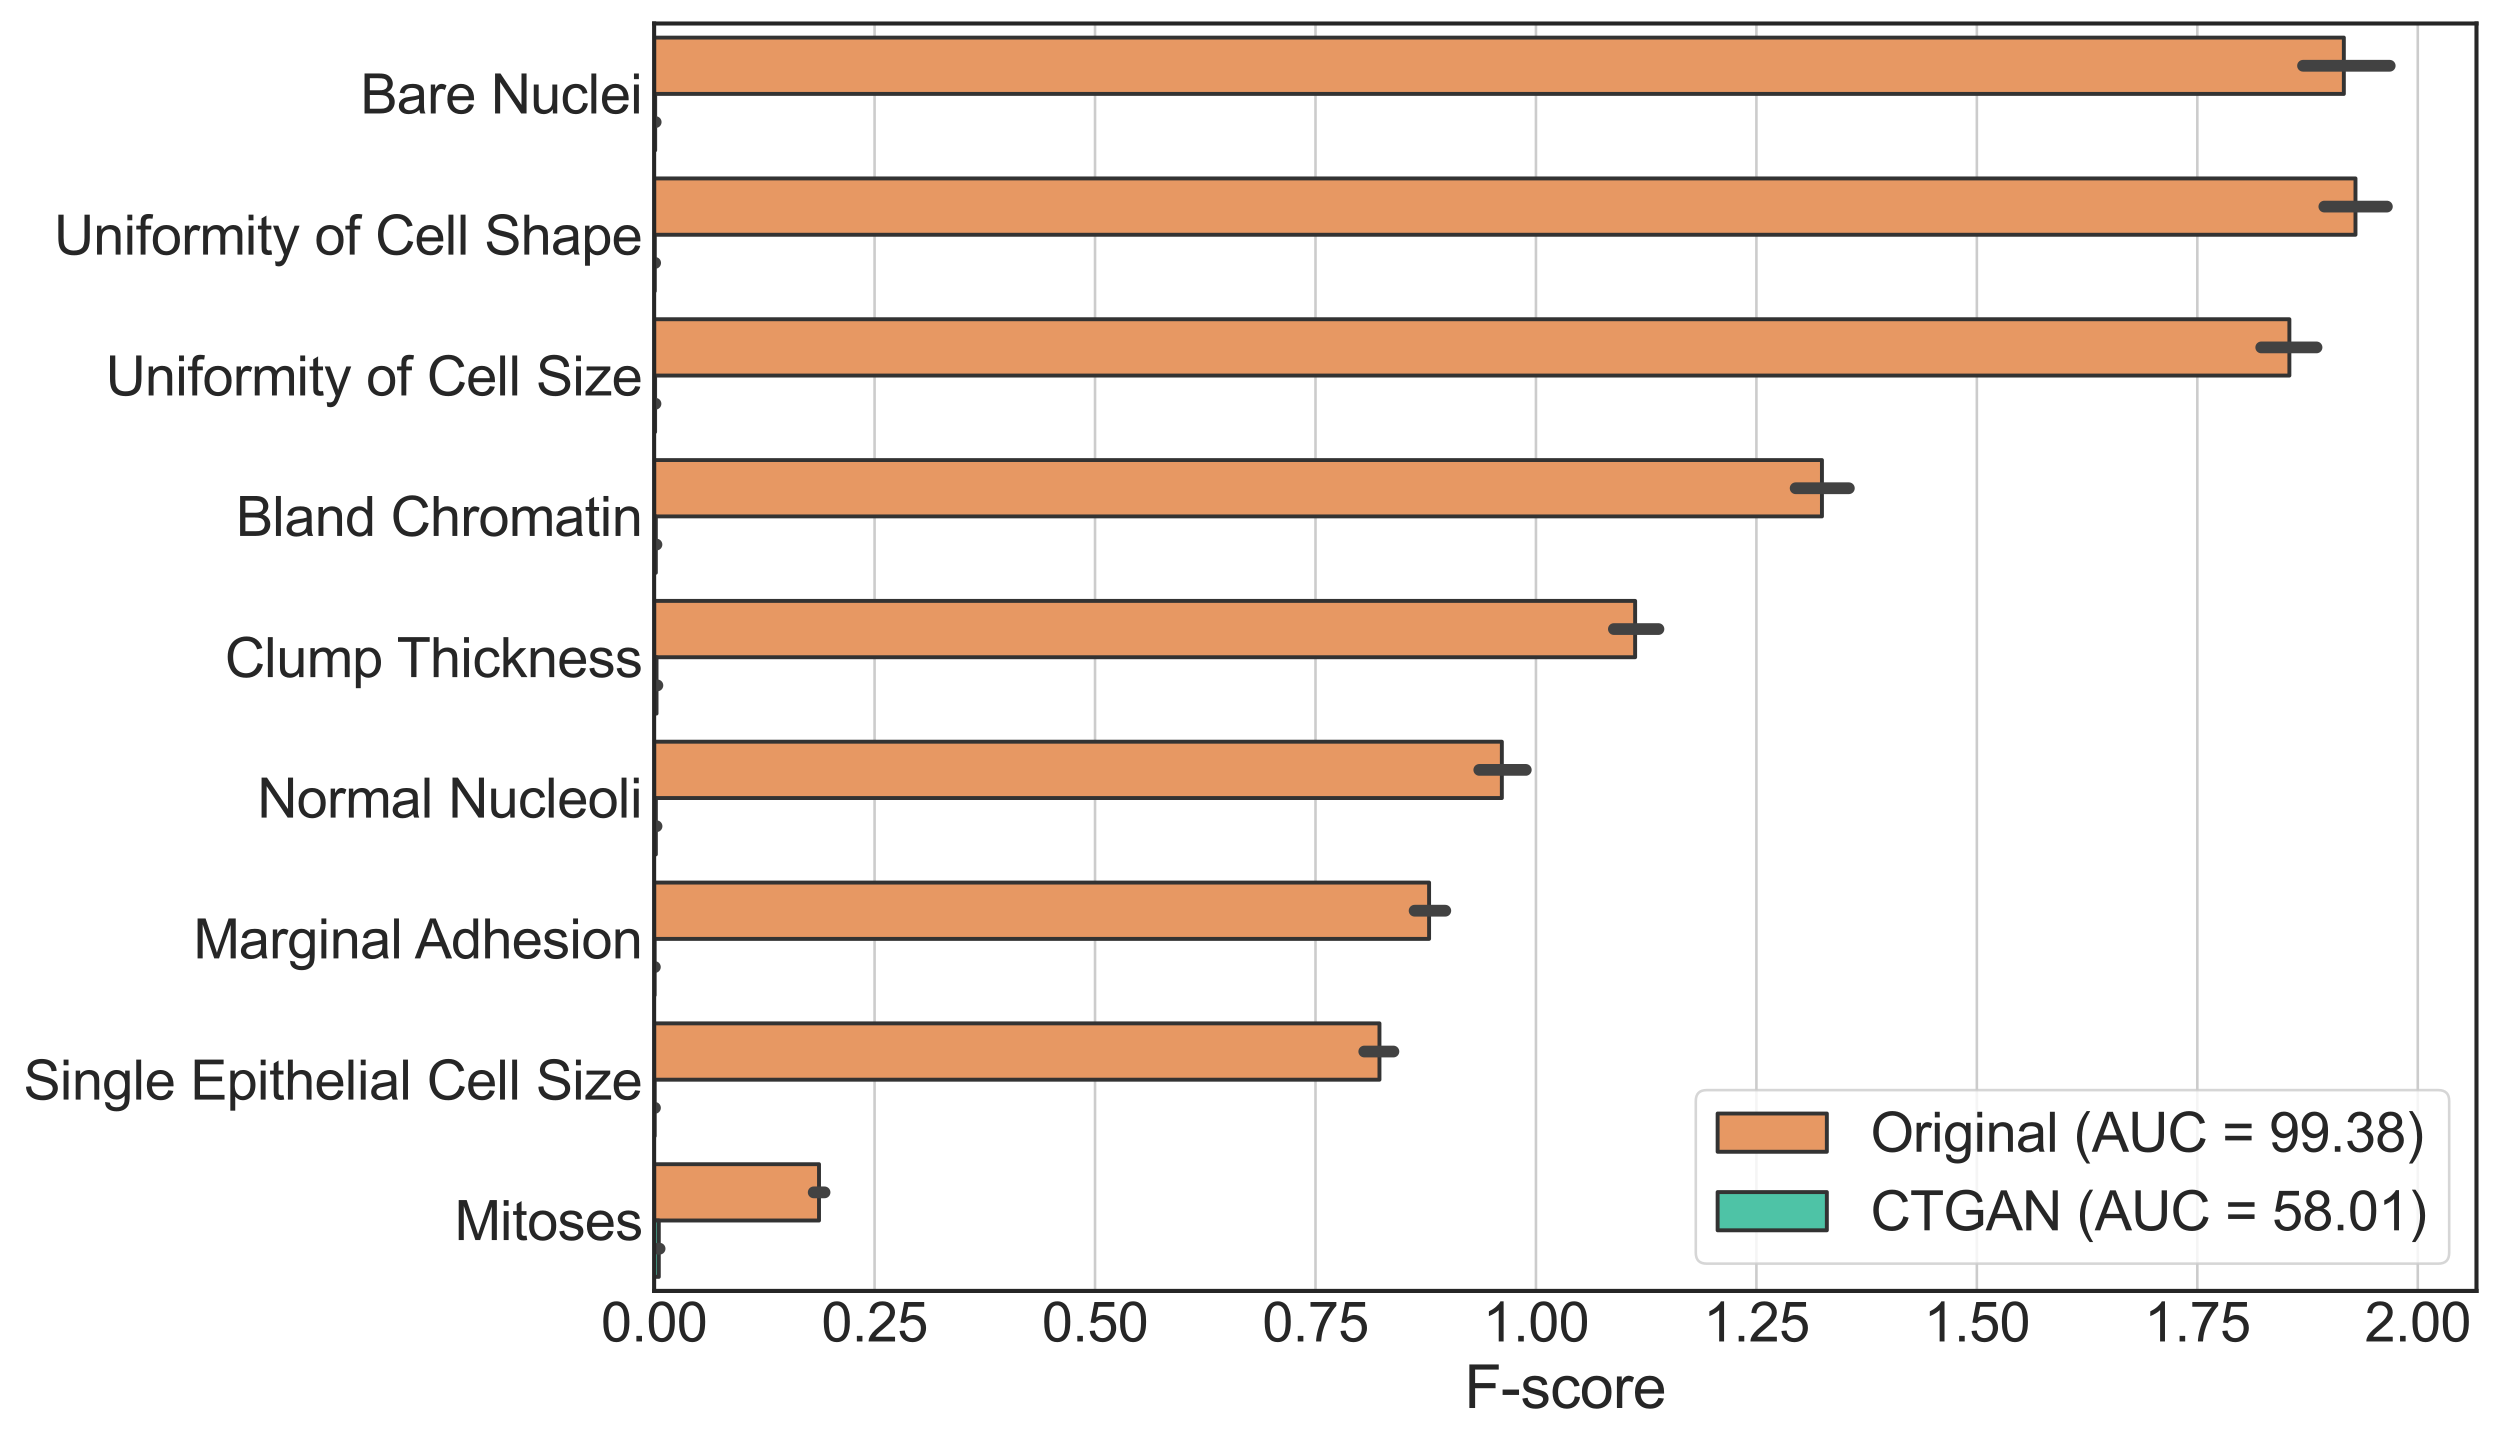 <?xml version="1.0" encoding="utf-8" standalone="no"?>
<!DOCTYPE svg PUBLIC "-//W3C//DTD SVG 1.1//EN"
  "http://www.w3.org/Graphics/SVG/1.1/DTD/svg11.dtd">
<svg xmlns:xlink="http://www.w3.org/1999/xlink" width="765.489pt" height="441.952pt" viewBox="0 0 765.489 441.952" xmlns="http://www.w3.org/2000/svg" version="1.1">
 <defs>
  <style type="text/css">*{stroke-linejoin: round; stroke-linecap: butt}</style>
 </defs>
 <g id="figure_1">
  <g id="patch_1">
   <path d="M 0 441.952 
L 765.489 441.952 
L 765.489 0 
L 0 0 
z
" style="fill: #ffffff"/>
  </g>
  <g id="axes_1">
   <g id="patch_2">
    <path d="M 200.289 395.28 
L 758.289 395.28 
L 758.289 7.2 
L 200.289 7.2 
z
" style="fill: #ffffff"/>
   </g>
   <g id="matplotlib.axis_1">
    <g id="xtick_1">
     <g id="line2d_1">
      <path d="M 200.289 395.28 
L 200.289 7.2 
" clip-path="url(#pd21559dad7)" style="fill: none; stroke: #cccccc; stroke-width: 0.8; stroke-linecap: round"/>
     </g>
     <g id="text_1">
      <!-- 0.00 -->
      <g style="fill: #262626" transform="translate(184.02 410.748)scale(0.167 -0.167)">
       <defs>
        <path id="ArialMT-30" d="M 266 2259 
Q 266 3072 433 3567 
Q 600 4063 929 4331 
Q 1259 4600 1759 4600 
Q 2128 4600 2406 4451 
Q 2684 4303 2865 4023 
Q 3047 3744 3150 3342 
Q 3253 2941 3253 2259 
Q 3253 1453 3087 958 
Q 2922 463 2592 192 
Q 2263 -78 1759 -78 
Q 1097 -78 719 397 
Q 266 969 266 2259 
z
M 844 2259 
Q 844 1131 1108 757 
Q 1372 384 1759 384 
Q 2147 384 2411 759 
Q 2675 1134 2675 2259 
Q 2675 3391 2411 3762 
Q 2147 4134 1753 4134 
Q 1366 4134 1134 3806 
Q 844 3388 844 2259 
z
" transform="scale(0.016)"/>
        <path id="ArialMT-2e" d="M 581 0 
L 581 641 
L 1222 641 
L 1222 0 
L 581 0 
z
" transform="scale(0.016)"/>
       </defs>
       <use xlink:href="#ArialMT-30"/>
       <use xlink:href="#ArialMT-2e" x="55.615"/>
       <use xlink:href="#ArialMT-30" x="83.398"/>
       <use xlink:href="#ArialMT-30" x="139.014"/>
      </g>
     </g>
    </g>
    <g id="xtick_2">
     <g id="line2d_2">
      <path d="M 267.792 395.28 
L 267.792 7.2 
" clip-path="url(#pd21559dad7)" style="fill: none; stroke: #cccccc; stroke-width: 0.8; stroke-linecap: round"/>
     </g>
     <g id="text_2">
      <!-- 0.25 -->
      <g style="fill: #262626" transform="translate(251.523 410.748)scale(0.167 -0.167)">
       <defs>
        <path id="ArialMT-32" d="M 3222 541 
L 3222 0 
L 194 0 
Q 188 203 259 391 
Q 375 700 629 1000 
Q 884 1300 1366 1694 
Q 2113 2306 2375 2664 
Q 2638 3022 2638 3341 
Q 2638 3675 2398 3904 
Q 2159 4134 1775 4134 
Q 1369 4134 1125 3890 
Q 881 3647 878 3216 
L 300 3275 
Q 359 3922 746 4261 
Q 1134 4600 1788 4600 
Q 2447 4600 2831 4234 
Q 3216 3869 3216 3328 
Q 3216 3053 3103 2787 
Q 2991 2522 2730 2228 
Q 2469 1934 1863 1422 
Q 1356 997 1212 845 
Q 1069 694 975 541 
L 3222 541 
z
" transform="scale(0.016)"/>
        <path id="ArialMT-35" d="M 266 1200 
L 856 1250 
Q 922 819 1161 601 
Q 1400 384 1738 384 
Q 2144 384 2425 690 
Q 2706 997 2706 1503 
Q 2706 1984 2436 2262 
Q 2166 2541 1728 2541 
Q 1456 2541 1237 2417 
Q 1019 2294 894 2097 
L 366 2166 
L 809 4519 
L 3088 4519 
L 3088 3981 
L 1259 3981 
L 1013 2750 
Q 1425 3038 1878 3038 
Q 2478 3038 2890 2622 
Q 3303 2206 3303 1553 
Q 3303 931 2941 478 
Q 2500 -78 1738 -78 
Q 1113 -78 717 272 
Q 322 622 266 1200 
z
" transform="scale(0.016)"/>
       </defs>
       <use xlink:href="#ArialMT-30"/>
       <use xlink:href="#ArialMT-2e" x="55.615"/>
       <use xlink:href="#ArialMT-32" x="83.398"/>
       <use xlink:href="#ArialMT-35" x="139.014"/>
      </g>
     </g>
    </g>
    <g id="xtick_3">
     <g id="line2d_3">
      <path d="M 335.295 395.28 
L 335.295 7.2 
" clip-path="url(#pd21559dad7)" style="fill: none; stroke: #cccccc; stroke-width: 0.8; stroke-linecap: round"/>
     </g>
     <g id="text_3">
      <!-- 0.50 -->
      <g style="fill: #262626" transform="translate(319.025 410.748)scale(0.167 -0.167)">
       <use xlink:href="#ArialMT-30"/>
       <use xlink:href="#ArialMT-2e" x="55.615"/>
       <use xlink:href="#ArialMT-35" x="83.398"/>
       <use xlink:href="#ArialMT-30" x="139.014"/>
      </g>
     </g>
    </g>
    <g id="xtick_4">
     <g id="line2d_4">
      <path d="M 402.798 395.28 
L 402.798 7.2 
" clip-path="url(#pd21559dad7)" style="fill: none; stroke: #cccccc; stroke-width: 0.8; stroke-linecap: round"/>
     </g>
     <g id="text_4">
      <!-- 0.75 -->
      <g style="fill: #262626" transform="translate(386.528 410.748)scale(0.167 -0.167)">
       <defs>
        <path id="ArialMT-37" d="M 303 3981 
L 303 4522 
L 3269 4522 
L 3269 4084 
Q 2831 3619 2401 2847 
Q 1972 2075 1738 1259 
Q 1569 684 1522 0 
L 944 0 
Q 953 541 1156 1306 
Q 1359 2072 1739 2783 
Q 2119 3494 2547 3981 
L 303 3981 
z
" transform="scale(0.016)"/>
       </defs>
       <use xlink:href="#ArialMT-30"/>
       <use xlink:href="#ArialMT-2e" x="55.615"/>
       <use xlink:href="#ArialMT-37" x="83.398"/>
       <use xlink:href="#ArialMT-35" x="139.014"/>
      </g>
     </g>
    </g>
    <g id="xtick_5">
     <g id="line2d_5">
      <path d="M 470.301 395.28 
L 470.301 7.2 
" clip-path="url(#pd21559dad7)" style="fill: none; stroke: #cccccc; stroke-width: 0.8; stroke-linecap: round"/>
     </g>
     <g id="text_5">
      <!-- 1.00 -->
      <g style="fill: #262626" transform="translate(454.031 410.748)scale(0.167 -0.167)">
       <defs>
        <path id="ArialMT-31" d="M 2384 0 
L 1822 0 
L 1822 3584 
Q 1619 3391 1289 3197 
Q 959 3003 697 2906 
L 697 3450 
Q 1169 3672 1522 3987 
Q 1875 4303 2022 4600 
L 2384 4600 
L 2384 0 
z
" transform="scale(0.016)"/>
       </defs>
       <use xlink:href="#ArialMT-31"/>
       <use xlink:href="#ArialMT-2e" x="55.615"/>
       <use xlink:href="#ArialMT-30" x="83.398"/>
       <use xlink:href="#ArialMT-30" x="139.014"/>
      </g>
     </g>
    </g>
    <g id="xtick_6">
     <g id="line2d_6">
      <path d="M 537.803 395.28 
L 537.803 7.2 
" clip-path="url(#pd21559dad7)" style="fill: none; stroke: #cccccc; stroke-width: 0.8; stroke-linecap: round"/>
     </g>
     <g id="text_6">
      <!-- 1.25 -->
      <g style="fill: #262626" transform="translate(521.534 410.748)scale(0.167 -0.167)">
       <use xlink:href="#ArialMT-31"/>
       <use xlink:href="#ArialMT-2e" x="55.615"/>
       <use xlink:href="#ArialMT-32" x="83.398"/>
       <use xlink:href="#ArialMT-35" x="139.014"/>
      </g>
     </g>
    </g>
    <g id="xtick_7">
     <g id="line2d_7">
      <path d="M 605.306 395.28 
L 605.306 7.2 
" clip-path="url(#pd21559dad7)" style="fill: none; stroke: #cccccc; stroke-width: 0.8; stroke-linecap: round"/>
     </g>
     <g id="text_7">
      <!-- 1.50 -->
      <g style="fill: #262626" transform="translate(589.037 410.748)scale(0.167 -0.167)">
       <use xlink:href="#ArialMT-31"/>
       <use xlink:href="#ArialMT-2e" x="55.615"/>
       <use xlink:href="#ArialMT-35" x="83.398"/>
       <use xlink:href="#ArialMT-30" x="139.014"/>
      </g>
     </g>
    </g>
    <g id="xtick_8">
     <g id="line2d_8">
      <path d="M 672.809 395.28 
L 672.809 7.2 
" clip-path="url(#pd21559dad7)" style="fill: none; stroke: #cccccc; stroke-width: 0.8; stroke-linecap: round"/>
     </g>
     <g id="text_8">
      <!-- 1.75 -->
      <g style="fill: #262626" transform="translate(656.54 410.748)scale(0.167 -0.167)">
       <use xlink:href="#ArialMT-31"/>
       <use xlink:href="#ArialMT-2e" x="55.615"/>
       <use xlink:href="#ArialMT-37" x="83.398"/>
       <use xlink:href="#ArialMT-35" x="139.014"/>
      </g>
     </g>
    </g>
    <g id="xtick_9">
     <g id="line2d_9">
      <path d="M 740.312 395.28 
L 740.312 7.2 
" clip-path="url(#pd21559dad7)" style="fill: none; stroke: #cccccc; stroke-width: 0.8; stroke-linecap: round"/>
     </g>
     <g id="text_9">
      <!-- 2.00 -->
      <g style="fill: #262626" transform="translate(724.043 410.748)scale(0.167 -0.167)">
       <use xlink:href="#ArialMT-32"/>
       <use xlink:href="#ArialMT-2e" x="55.615"/>
       <use xlink:href="#ArialMT-30" x="83.398"/>
       <use xlink:href="#ArialMT-30" x="139.014"/>
      </g>
     </g>
    </g>
    <g id="text_10">
     <!-- F-score -->
     <g style="fill: #262626" transform="translate(448.382 431.127)scale(0.182 -0.182)">
      <defs>
       <path id="ArialMT-46" d="M 525 0 
L 525 4581 
L 3616 4581 
L 3616 4041 
L 1131 4041 
L 1131 2622 
L 3281 2622 
L 3281 2081 
L 1131 2081 
L 1131 0 
L 525 0 
z
" transform="scale(0.016)"/>
       <path id="ArialMT-2d" d="M 203 1375 
L 203 1941 
L 1931 1941 
L 1931 1375 
L 203 1375 
z
" transform="scale(0.016)"/>
       <path id="ArialMT-73" d="M 197 991 
L 753 1078 
Q 800 744 1014 566 
Q 1228 388 1613 388 
Q 2000 388 2187 545 
Q 2375 703 2375 916 
Q 2375 1106 2209 1216 
Q 2094 1291 1634 1406 
Q 1016 1563 777 1677 
Q 538 1791 414 1992 
Q 291 2194 291 2438 
Q 291 2659 392 2848 
Q 494 3038 669 3163 
Q 800 3259 1026 3326 
Q 1253 3394 1513 3394 
Q 1903 3394 2198 3281 
Q 2494 3169 2634 2976 
Q 2775 2784 2828 2463 
L 2278 2388 
Q 2241 2644 2061 2787 
Q 1881 2931 1553 2931 
Q 1166 2931 1000 2803 
Q 834 2675 834 2503 
Q 834 2394 903 2306 
Q 972 2216 1119 2156 
Q 1203 2125 1616 2013 
Q 2213 1853 2448 1751 
Q 2684 1650 2818 1456 
Q 2953 1263 2953 975 
Q 2953 694 2789 445 
Q 2625 197 2315 61 
Q 2006 -75 1616 -75 
Q 969 -75 630 194 
Q 291 463 197 991 
z
" transform="scale(0.016)"/>
       <path id="ArialMT-63" d="M 2588 1216 
L 3141 1144 
Q 3050 572 2676 248 
Q 2303 -75 1759 -75 
Q 1078 -75 664 370 
Q 250 816 250 1647 
Q 250 2184 428 2587 
Q 606 2991 970 3192 
Q 1334 3394 1763 3394 
Q 2303 3394 2647 3120 
Q 2991 2847 3088 2344 
L 2541 2259 
Q 2463 2594 2264 2762 
Q 2066 2931 1784 2931 
Q 1359 2931 1093 2626 
Q 828 2322 828 1663 
Q 828 994 1084 691 
Q 1341 388 1753 388 
Q 2084 388 2306 591 
Q 2528 794 2588 1216 
z
" transform="scale(0.016)"/>
       <path id="ArialMT-6f" d="M 213 1659 
Q 213 2581 725 3025 
Q 1153 3394 1769 3394 
Q 2453 3394 2887 2945 
Q 3322 2497 3322 1706 
Q 3322 1066 3130 698 
Q 2938 331 2570 128 
Q 2203 -75 1769 -75 
Q 1072 -75 642 372 
Q 213 819 213 1659 
z
M 791 1659 
Q 791 1022 1069 705 
Q 1347 388 1769 388 
Q 2188 388 2466 706 
Q 2744 1025 2744 1678 
Q 2744 2294 2464 2611 
Q 2184 2928 1769 2928 
Q 1347 2928 1069 2612 
Q 791 2297 791 1659 
z
" transform="scale(0.016)"/>
       <path id="ArialMT-72" d="M 416 0 
L 416 3319 
L 922 3319 
L 922 2816 
Q 1116 3169 1280 3281 
Q 1444 3394 1641 3394 
Q 1925 3394 2219 3213 
L 2025 2691 
Q 1819 2813 1613 2813 
Q 1428 2813 1281 2702 
Q 1134 2591 1072 2394 
Q 978 2094 978 1738 
L 978 0 
L 416 0 
z
" transform="scale(0.016)"/>
       <path id="ArialMT-65" d="M 2694 1069 
L 3275 997 
Q 3138 488 2766 206 
Q 2394 -75 1816 -75 
Q 1088 -75 661 373 
Q 234 822 234 1631 
Q 234 2469 665 2931 
Q 1097 3394 1784 3394 
Q 2450 3394 2872 2941 
Q 3294 2488 3294 1666 
Q 3294 1616 3291 1516 
L 816 1516 
Q 847 969 1125 678 
Q 1403 388 1819 388 
Q 2128 388 2347 550 
Q 2566 713 2694 1069 
z
M 847 1978 
L 2700 1978 
Q 2663 2397 2488 2606 
Q 2219 2931 1791 2931 
Q 1403 2931 1139 2672 
Q 875 2413 847 1978 
z
" transform="scale(0.016)"/>
      </defs>
      <use xlink:href="#ArialMT-46"/>
      <use xlink:href="#ArialMT-2d" x="61.084"/>
      <use xlink:href="#ArialMT-73" x="94.385"/>
      <use xlink:href="#ArialMT-63" x="144.385"/>
      <use xlink:href="#ArialMT-6f" x="194.385"/>
      <use xlink:href="#ArialMT-72" x="250"/>
      <use xlink:href="#ArialMT-65" x="283.301"/>
     </g>
    </g>
   </g>
   <g id="matplotlib.axis_2">
    <g id="ytick_1">
     <g id="text_11">
      <!-- Bare Nuclei -->
      <g style="fill: #262626" transform="translate(110.368 34.744)scale(0.167 -0.167)">
       <defs>
        <path id="ArialMT-42" d="M 469 0 
L 469 4581 
L 2188 4581 
Q 2713 4581 3030 4442 
Q 3347 4303 3526 4014 
Q 3706 3725 3706 3409 
Q 3706 3116 3547 2856 
Q 3388 2597 3066 2438 
Q 3481 2316 3704 2022 
Q 3928 1728 3928 1328 
Q 3928 1006 3792 729 
Q 3656 453 3456 303 
Q 3256 153 2954 76 
Q 2653 0 2216 0 
L 469 0 
z
M 1075 2656 
L 2066 2656 
Q 2469 2656 2644 2709 
Q 2875 2778 2992 2937 
Q 3109 3097 3109 3338 
Q 3109 3566 3000 3739 
Q 2891 3913 2687 3977 
Q 2484 4041 1991 4041 
L 1075 4041 
L 1075 2656 
z
M 1075 541 
L 2216 541 
Q 2509 541 2628 563 
Q 2838 600 2978 687 
Q 3119 775 3209 942 
Q 3300 1109 3300 1328 
Q 3300 1584 3169 1773 
Q 3038 1963 2805 2039 
Q 2572 2116 2134 2116 
L 1075 2116 
L 1075 541 
z
" transform="scale(0.016)"/>
        <path id="ArialMT-61" d="M 2588 409 
Q 2275 144 1986 34 
Q 1697 -75 1366 -75 
Q 819 -75 525 192 
Q 231 459 231 875 
Q 231 1119 342 1320 
Q 453 1522 633 1644 
Q 813 1766 1038 1828 
Q 1203 1872 1538 1913 
Q 2219 1994 2541 2106 
Q 2544 2222 2544 2253 
Q 2544 2597 2384 2738 
Q 2169 2928 1744 2928 
Q 1347 2928 1158 2789 
Q 969 2650 878 2297 
L 328 2372 
Q 403 2725 575 2942 
Q 747 3159 1072 3276 
Q 1397 3394 1825 3394 
Q 2250 3394 2515 3294 
Q 2781 3194 2906 3042 
Q 3031 2891 3081 2659 
Q 3109 2516 3109 2141 
L 3109 1391 
Q 3109 606 3145 398 
Q 3181 191 3288 0 
L 2700 0 
Q 2613 175 2588 409 
z
M 2541 1666 
Q 2234 1541 1622 1453 
Q 1275 1403 1131 1340 
Q 988 1278 909 1158 
Q 831 1038 831 891 
Q 831 666 1001 516 
Q 1172 366 1500 366 
Q 1825 366 2078 508 
Q 2331 650 2450 897 
Q 2541 1088 2541 1459 
L 2541 1666 
z
" transform="scale(0.016)"/>
        <path id="ArialMT-20" transform="scale(0.016)"/>
        <path id="ArialMT-4e" d="M 488 0 
L 488 4581 
L 1109 4581 
L 3516 984 
L 3516 4581 
L 4097 4581 
L 4097 0 
L 3475 0 
L 1069 3600 
L 1069 0 
L 488 0 
z
" transform="scale(0.016)"/>
        <path id="ArialMT-75" d="M 2597 0 
L 2597 488 
Q 2209 -75 1544 -75 
Q 1250 -75 995 37 
Q 741 150 617 320 
Q 494 491 444 738 
Q 409 903 409 1263 
L 409 3319 
L 972 3319 
L 972 1478 
Q 972 1038 1006 884 
Q 1059 663 1231 536 
Q 1403 409 1656 409 
Q 1909 409 2131 539 
Q 2353 669 2445 892 
Q 2538 1116 2538 1541 
L 2538 3319 
L 3100 3319 
L 3100 0 
L 2597 0 
z
" transform="scale(0.016)"/>
        <path id="ArialMT-6c" d="M 409 0 
L 409 4581 
L 972 4581 
L 972 0 
L 409 0 
z
" transform="scale(0.016)"/>
        <path id="ArialMT-69" d="M 425 3934 
L 425 4581 
L 988 4581 
L 988 3934 
L 425 3934 
z
M 425 0 
L 425 3319 
L 988 3319 
L 988 0 
L 425 0 
z
" transform="scale(0.016)"/>
       </defs>
       <use xlink:href="#ArialMT-42"/>
       <use xlink:href="#ArialMT-61" x="66.699"/>
       <use xlink:href="#ArialMT-72" x="122.314"/>
       <use xlink:href="#ArialMT-65" x="155.615"/>
       <use xlink:href="#ArialMT-20" x="211.23"/>
       <use xlink:href="#ArialMT-4e" x="239.014"/>
       <use xlink:href="#ArialMT-75" x="311.23"/>
       <use xlink:href="#ArialMT-63" x="366.846"/>
       <use xlink:href="#ArialMT-6c" x="416.846"/>
       <use xlink:href="#ArialMT-65" x="439.062"/>
       <use xlink:href="#ArialMT-69" x="494.678"/>
      </g>
     </g>
    </g>
    <g id="ytick_2">
     <g id="text_12">
      <!-- Uniformity of Cell Shape -->
      <g style="fill: #262626" transform="translate(16.519 77.966)scale(0.167 -0.167)">
       <defs>
        <path id="ArialMT-55" d="M 3500 4581 
L 4106 4581 
L 4106 1934 
Q 4106 1244 3950 837 
Q 3794 431 3386 176 
Q 2978 -78 2316 -78 
Q 1672 -78 1262 144 
Q 853 366 678 786 
Q 503 1206 503 1934 
L 503 4581 
L 1109 4581 
L 1109 1938 
Q 1109 1341 1220 1058 
Q 1331 775 1601 622 
Q 1872 469 2263 469 
Q 2931 469 3215 772 
Q 3500 1075 3500 1938 
L 3500 4581 
z
" transform="scale(0.016)"/>
        <path id="ArialMT-6e" d="M 422 0 
L 422 3319 
L 928 3319 
L 928 2847 
Q 1294 3394 1984 3394 
Q 2284 3394 2536 3286 
Q 2788 3178 2913 3003 
Q 3038 2828 3088 2588 
Q 3119 2431 3119 2041 
L 3119 0 
L 2556 0 
L 2556 2019 
Q 2556 2363 2490 2533 
Q 2425 2703 2258 2804 
Q 2091 2906 1866 2906 
Q 1506 2906 1245 2678 
Q 984 2450 984 1813 
L 984 0 
L 422 0 
z
" transform="scale(0.016)"/>
        <path id="ArialMT-66" d="M 556 0 
L 556 2881 
L 59 2881 
L 59 3319 
L 556 3319 
L 556 3672 
Q 556 4006 616 4169 
Q 697 4388 901 4523 
Q 1106 4659 1475 4659 
Q 1713 4659 2000 4603 
L 1916 4113 
Q 1741 4144 1584 4144 
Q 1328 4144 1222 4034 
Q 1116 3925 1116 3625 
L 1116 3319 
L 1763 3319 
L 1763 2881 
L 1116 2881 
L 1116 0 
L 556 0 
z
" transform="scale(0.016)"/>
        <path id="ArialMT-6d" d="M 422 0 
L 422 3319 
L 925 3319 
L 925 2853 
Q 1081 3097 1340 3245 
Q 1600 3394 1931 3394 
Q 2300 3394 2536 3241 
Q 2772 3088 2869 2813 
Q 3263 3394 3894 3394 
Q 4388 3394 4653 3120 
Q 4919 2847 4919 2278 
L 4919 0 
L 4359 0 
L 4359 2091 
Q 4359 2428 4304 2576 
Q 4250 2725 4106 2815 
Q 3963 2906 3769 2906 
Q 3419 2906 3187 2673 
Q 2956 2441 2956 1928 
L 2956 0 
L 2394 0 
L 2394 2156 
Q 2394 2531 2256 2718 
Q 2119 2906 1806 2906 
Q 1569 2906 1367 2781 
Q 1166 2656 1075 2415 
Q 984 2175 984 1722 
L 984 0 
L 422 0 
z
" transform="scale(0.016)"/>
        <path id="ArialMT-74" d="M 1650 503 
L 1731 6 
Q 1494 -44 1306 -44 
Q 1000 -44 831 53 
Q 663 150 594 308 
Q 525 466 525 972 
L 525 2881 
L 113 2881 
L 113 3319 
L 525 3319 
L 525 4141 
L 1084 4478 
L 1084 3319 
L 1650 3319 
L 1650 2881 
L 1084 2881 
L 1084 941 
Q 1084 700 1114 631 
Q 1144 563 1211 522 
Q 1278 481 1403 481 
Q 1497 481 1650 503 
z
" transform="scale(0.016)"/>
        <path id="ArialMT-79" d="M 397 -1278 
L 334 -750 
Q 519 -800 656 -800 
Q 844 -800 956 -737 
Q 1069 -675 1141 -563 
Q 1194 -478 1313 -144 
Q 1328 -97 1363 -6 
L 103 3319 
L 709 3319 
L 1400 1397 
Q 1534 1031 1641 628 
Q 1738 1016 1872 1384 
L 2581 3319 
L 3144 3319 
L 1881 -56 
Q 1678 -603 1566 -809 
Q 1416 -1088 1222 -1217 
Q 1028 -1347 759 -1347 
Q 597 -1347 397 -1278 
z
" transform="scale(0.016)"/>
        <path id="ArialMT-43" d="M 3763 1606 
L 4369 1453 
Q 4178 706 3683 314 
Q 3188 -78 2472 -78 
Q 1731 -78 1267 223 
Q 803 525 561 1097 
Q 319 1669 319 2325 
Q 319 3041 592 3573 
Q 866 4106 1370 4382 
Q 1875 4659 2481 4659 
Q 3169 4659 3637 4309 
Q 4106 3959 4291 3325 
L 3694 3184 
Q 3534 3684 3231 3912 
Q 2928 4141 2469 4141 
Q 1941 4141 1586 3887 
Q 1231 3634 1087 3207 
Q 944 2781 944 2328 
Q 944 1744 1114 1308 
Q 1284 872 1643 656 
Q 2003 441 2422 441 
Q 2931 441 3284 734 
Q 3638 1028 3763 1606 
z
" transform="scale(0.016)"/>
        <path id="ArialMT-53" d="M 288 1472 
L 859 1522 
Q 900 1178 1048 958 
Q 1197 738 1509 602 
Q 1822 466 2213 466 
Q 2559 466 2825 569 
Q 3091 672 3220 851 
Q 3350 1031 3350 1244 
Q 3350 1459 3225 1620 
Q 3100 1781 2813 1891 
Q 2628 1963 1997 2114 
Q 1366 2266 1113 2400 
Q 784 2572 623 2826 
Q 463 3081 463 3397 
Q 463 3744 659 4045 
Q 856 4347 1234 4503 
Q 1613 4659 2075 4659 
Q 2584 4659 2973 4495 
Q 3363 4331 3572 4012 
Q 3781 3694 3797 3291 
L 3216 3247 
Q 3169 3681 2898 3903 
Q 2628 4125 2100 4125 
Q 1550 4125 1298 3923 
Q 1047 3722 1047 3438 
Q 1047 3191 1225 3031 
Q 1400 2872 2139 2705 
Q 2878 2538 3153 2413 
Q 3553 2228 3743 1945 
Q 3934 1663 3934 1294 
Q 3934 928 3725 604 
Q 3516 281 3123 101 
Q 2731 -78 2241 -78 
Q 1619 -78 1198 103 
Q 778 284 539 648 
Q 300 1013 288 1472 
z
" transform="scale(0.016)"/>
        <path id="ArialMT-68" d="M 422 0 
L 422 4581 
L 984 4581 
L 984 2938 
Q 1378 3394 1978 3394 
Q 2347 3394 2619 3248 
Q 2891 3103 3008 2847 
Q 3125 2591 3125 2103 
L 3125 0 
L 2563 0 
L 2563 2103 
Q 2563 2525 2380 2717 
Q 2197 2909 1863 2909 
Q 1613 2909 1392 2779 
Q 1172 2650 1078 2428 
Q 984 2206 984 1816 
L 984 0 
L 422 0 
z
" transform="scale(0.016)"/>
        <path id="ArialMT-70" d="M 422 -1272 
L 422 3319 
L 934 3319 
L 934 2888 
Q 1116 3141 1344 3267 
Q 1572 3394 1897 3394 
Q 2322 3394 2647 3175 
Q 2972 2956 3137 2557 
Q 3303 2159 3303 1684 
Q 3303 1175 3120 767 
Q 2938 359 2589 142 
Q 2241 -75 1856 -75 
Q 1575 -75 1351 44 
Q 1128 163 984 344 
L 984 -1272 
L 422 -1272 
z
M 931 1641 
Q 931 1000 1190 694 
Q 1450 388 1819 388 
Q 2194 388 2461 705 
Q 2728 1022 2728 1688 
Q 2728 2322 2467 2637 
Q 2206 2953 1844 2953 
Q 1484 2953 1207 2617 
Q 931 2281 931 1641 
z
" transform="scale(0.016)"/>
       </defs>
       <use xlink:href="#ArialMT-55"/>
       <use xlink:href="#ArialMT-6e" x="72.217"/>
       <use xlink:href="#ArialMT-69" x="127.832"/>
       <use xlink:href="#ArialMT-66" x="150.049"/>
       <use xlink:href="#ArialMT-6f" x="177.832"/>
       <use xlink:href="#ArialMT-72" x="233.447"/>
       <use xlink:href="#ArialMT-6d" x="266.748"/>
       <use xlink:href="#ArialMT-69" x="350.049"/>
       <use xlink:href="#ArialMT-74" x="372.266"/>
       <use xlink:href="#ArialMT-79" x="400.049"/>
       <use xlink:href="#ArialMT-20" x="450.049"/>
       <use xlink:href="#ArialMT-6f" x="477.832"/>
       <use xlink:href="#ArialMT-66" x="533.447"/>
       <use xlink:href="#ArialMT-20" x="561.23"/>
       <use xlink:href="#ArialMT-43" x="589.014"/>
       <use xlink:href="#ArialMT-65" x="661.23"/>
       <use xlink:href="#ArialMT-6c" x="716.846"/>
       <use xlink:href="#ArialMT-6c" x="739.062"/>
       <use xlink:href="#ArialMT-20" x="761.279"/>
       <use xlink:href="#ArialMT-53" x="789.062"/>
       <use xlink:href="#ArialMT-68" x="855.762"/>
       <use xlink:href="#ArialMT-61" x="911.377"/>
       <use xlink:href="#ArialMT-70" x="966.992"/>
       <use xlink:href="#ArialMT-65" x="1022.607"/>
      </g>
     </g>
    </g>
    <g id="ytick_3">
     <g id="text_13">
      <!-- Uniformity of Cell Size -->
      <g style="fill: #262626" transform="translate(32.337 121.086)scale(0.167 -0.167)">
       <defs>
        <path id="ArialMT-7a" d="M 125 0 
L 125 456 
L 2238 2881 
Q 1878 2863 1603 2863 
L 250 2863 
L 250 3319 
L 2963 3319 
L 2963 2947 
L 1166 841 
L 819 456 
Q 1197 484 1528 484 
L 3063 484 
L 3063 0 
L 125 0 
z
" transform="scale(0.016)"/>
       </defs>
       <use xlink:href="#ArialMT-55"/>
       <use xlink:href="#ArialMT-6e" x="72.217"/>
       <use xlink:href="#ArialMT-69" x="127.832"/>
       <use xlink:href="#ArialMT-66" x="150.049"/>
       <use xlink:href="#ArialMT-6f" x="177.832"/>
       <use xlink:href="#ArialMT-72" x="233.447"/>
       <use xlink:href="#ArialMT-6d" x="266.748"/>
       <use xlink:href="#ArialMT-69" x="350.049"/>
       <use xlink:href="#ArialMT-74" x="372.266"/>
       <use xlink:href="#ArialMT-79" x="400.049"/>
       <use xlink:href="#ArialMT-20" x="450.049"/>
       <use xlink:href="#ArialMT-6f" x="477.832"/>
       <use xlink:href="#ArialMT-66" x="533.447"/>
       <use xlink:href="#ArialMT-20" x="561.23"/>
       <use xlink:href="#ArialMT-43" x="589.014"/>
       <use xlink:href="#ArialMT-65" x="661.23"/>
       <use xlink:href="#ArialMT-6c" x="716.846"/>
       <use xlink:href="#ArialMT-6c" x="739.062"/>
       <use xlink:href="#ArialMT-20" x="761.279"/>
       <use xlink:href="#ArialMT-53" x="789.062"/>
       <use xlink:href="#ArialMT-69" x="855.762"/>
       <use xlink:href="#ArialMT-7a" x="877.979"/>
       <use xlink:href="#ArialMT-65" x="927.979"/>
      </g>
     </g>
    </g>
    <g id="ytick_4">
     <g id="text_14">
      <!-- Bland Chromatin -->
      <g style="fill: #262626" transform="translate(72.262 164.104)scale(0.167 -0.167)">
       <defs>
        <path id="ArialMT-64" d="M 2575 0 
L 2575 419 
Q 2259 -75 1647 -75 
Q 1250 -75 917 144 
Q 584 363 401 755 
Q 219 1147 219 1656 
Q 219 2153 384 2558 
Q 550 2963 881 3178 
Q 1213 3394 1622 3394 
Q 1922 3394 2156 3267 
Q 2391 3141 2538 2938 
L 2538 4581 
L 3097 4581 
L 3097 0 
L 2575 0 
z
M 797 1656 
Q 797 1019 1065 703 
Q 1334 388 1700 388 
Q 2069 388 2326 689 
Q 2584 991 2584 1609 
Q 2584 2291 2321 2609 
Q 2059 2928 1675 2928 
Q 1300 2928 1048 2622 
Q 797 2316 797 1656 
z
" transform="scale(0.016)"/>
       </defs>
       <use xlink:href="#ArialMT-42"/>
       <use xlink:href="#ArialMT-6c" x="66.699"/>
       <use xlink:href="#ArialMT-61" x="88.916"/>
       <use xlink:href="#ArialMT-6e" x="144.531"/>
       <use xlink:href="#ArialMT-64" x="200.146"/>
       <use xlink:href="#ArialMT-20" x="255.762"/>
       <use xlink:href="#ArialMT-43" x="283.545"/>
       <use xlink:href="#ArialMT-68" x="355.762"/>
       <use xlink:href="#ArialMT-72" x="411.377"/>
       <use xlink:href="#ArialMT-6f" x="444.678"/>
       <use xlink:href="#ArialMT-6d" x="500.293"/>
       <use xlink:href="#ArialMT-61" x="583.594"/>
       <use xlink:href="#ArialMT-74" x="639.209"/>
       <use xlink:href="#ArialMT-69" x="666.992"/>
       <use xlink:href="#ArialMT-6e" x="689.209"/>
      </g>
     </g>
    </g>
    <g id="ytick_5">
     <g id="text_15">
      <!-- Clump Thickness -->
      <g style="fill: #262626" transform="translate(68.863 207.326)scale(0.167 -0.167)">
       <defs>
        <path id="ArialMT-54" d="M 1659 0 
L 1659 4041 
L 150 4041 
L 150 4581 
L 3781 4581 
L 3781 4041 
L 2266 4041 
L 2266 0 
L 1659 0 
z
" transform="scale(0.016)"/>
        <path id="ArialMT-6b" d="M 425 0 
L 425 4581 
L 988 4581 
L 988 1969 
L 2319 3319 
L 3047 3319 
L 1778 2088 
L 3175 0 
L 2481 0 
L 1384 1697 
L 988 1316 
L 988 0 
L 425 0 
z
" transform="scale(0.016)"/>
       </defs>
       <use xlink:href="#ArialMT-43"/>
       <use xlink:href="#ArialMT-6c" x="72.217"/>
       <use xlink:href="#ArialMT-75" x="94.434"/>
       <use xlink:href="#ArialMT-6d" x="150.049"/>
       <use xlink:href="#ArialMT-70" x="233.35"/>
       <use xlink:href="#ArialMT-20" x="288.965"/>
       <use xlink:href="#ArialMT-54" x="314.998"/>
       <use xlink:href="#ArialMT-68" x="376.082"/>
       <use xlink:href="#ArialMT-69" x="431.697"/>
       <use xlink:href="#ArialMT-63" x="453.914"/>
       <use xlink:href="#ArialMT-6b" x="503.914"/>
       <use xlink:href="#ArialMT-6e" x="553.914"/>
       <use xlink:href="#ArialMT-65" x="609.529"/>
       <use xlink:href="#ArialMT-73" x="665.145"/>
       <use xlink:href="#ArialMT-73" x="715.145"/>
      </g>
     </g>
    </g>
    <g id="ytick_6">
     <g id="text_16">
      <!-- Normal Nucleoli -->
      <g style="fill: #262626" transform="translate(78.79 250.344)scale(0.167 -0.167)">
       <use xlink:href="#ArialMT-4e"/>
       <use xlink:href="#ArialMT-6f" x="72.217"/>
       <use xlink:href="#ArialMT-72" x="127.832"/>
       <use xlink:href="#ArialMT-6d" x="161.133"/>
       <use xlink:href="#ArialMT-61" x="244.434"/>
       <use xlink:href="#ArialMT-6c" x="300.049"/>
       <use xlink:href="#ArialMT-20" x="322.266"/>
       <use xlink:href="#ArialMT-4e" x="350.049"/>
       <use xlink:href="#ArialMT-75" x="422.266"/>
       <use xlink:href="#ArialMT-63" x="477.881"/>
       <use xlink:href="#ArialMT-6c" x="527.881"/>
       <use xlink:href="#ArialMT-65" x="550.098"/>
       <use xlink:href="#ArialMT-6f" x="605.713"/>
       <use xlink:href="#ArialMT-6c" x="661.328"/>
       <use xlink:href="#ArialMT-69" x="683.545"/>
      </g>
     </g>
    </g>
    <g id="ytick_7">
     <g id="text_17">
      <!-- Marginal Adhesion -->
      <g style="fill: #262626" transform="translate(59.231 293.464)scale(0.167 -0.167)">
       <defs>
        <path id="ArialMT-4d" d="M 475 0 
L 475 4581 
L 1388 4581 
L 2472 1338 
Q 2622 884 2691 659 
Q 2769 909 2934 1394 
L 4031 4581 
L 4847 4581 
L 4847 0 
L 4263 0 
L 4263 3834 
L 2931 0 
L 2384 0 
L 1059 3900 
L 1059 0 
L 475 0 
z
" transform="scale(0.016)"/>
        <path id="ArialMT-67" d="M 319 -275 
L 866 -356 
Q 900 -609 1056 -725 
Q 1266 -881 1628 -881 
Q 2019 -881 2231 -725 
Q 2444 -569 2519 -288 
Q 2563 -116 2559 434 
Q 2191 0 1641 0 
Q 956 0 581 494 
Q 206 988 206 1678 
Q 206 2153 378 2554 
Q 550 2956 876 3175 
Q 1203 3394 1644 3394 
Q 2231 3394 2613 2919 
L 2613 3319 
L 3131 3319 
L 3131 450 
Q 3131 -325 2973 -648 
Q 2816 -972 2473 -1159 
Q 2131 -1347 1631 -1347 
Q 1038 -1347 672 -1080 
Q 306 -813 319 -275 
z
M 784 1719 
Q 784 1066 1043 766 
Q 1303 466 1694 466 
Q 2081 466 2343 764 
Q 2606 1063 2606 1700 
Q 2606 2309 2336 2618 
Q 2066 2928 1684 2928 
Q 1309 2928 1046 2623 
Q 784 2319 784 1719 
z
" transform="scale(0.016)"/>
        <path id="ArialMT-41" d="M -9 0 
L 1750 4581 
L 2403 4581 
L 4278 0 
L 3588 0 
L 3053 1388 
L 1138 1388 
L 634 0 
L -9 0 
z
M 1313 1881 
L 2866 1881 
L 2388 3150 
Q 2169 3728 2063 4100 
Q 1975 3659 1816 3225 
L 1313 1881 
z
" transform="scale(0.016)"/>
       </defs>
       <use xlink:href="#ArialMT-4d"/>
       <use xlink:href="#ArialMT-61" x="83.301"/>
       <use xlink:href="#ArialMT-72" x="138.916"/>
       <use xlink:href="#ArialMT-67" x="172.217"/>
       <use xlink:href="#ArialMT-69" x="227.832"/>
       <use xlink:href="#ArialMT-6e" x="250.049"/>
       <use xlink:href="#ArialMT-61" x="305.664"/>
       <use xlink:href="#ArialMT-6c" x="361.279"/>
       <use xlink:href="#ArialMT-20" x="383.496"/>
       <use xlink:href="#ArialMT-41" x="405.779"/>
       <use xlink:href="#ArialMT-64" x="472.479"/>
       <use xlink:href="#ArialMT-68" x="528.094"/>
       <use xlink:href="#ArialMT-65" x="583.709"/>
       <use xlink:href="#ArialMT-73" x="639.324"/>
       <use xlink:href="#ArialMT-69" x="689.324"/>
       <use xlink:href="#ArialMT-6f" x="711.541"/>
       <use xlink:href="#ArialMT-6e" x="767.156"/>
      </g>
     </g>
    </g>
    <g id="ytick_8">
     <g id="text_18">
      <!-- Single Epithelial Cell Size -->
      <g style="fill: #262626" transform="translate(7.2 336.686)scale(0.167 -0.167)">
       <defs>
        <path id="ArialMT-45" d="M 506 0 
L 506 4581 
L 3819 4581 
L 3819 4041 
L 1113 4041 
L 1113 2638 
L 3647 2638 
L 3647 2100 
L 1113 2100 
L 1113 541 
L 3925 541 
L 3925 0 
L 506 0 
z
" transform="scale(0.016)"/>
       </defs>
       <use xlink:href="#ArialMT-53"/>
       <use xlink:href="#ArialMT-69" x="66.699"/>
       <use xlink:href="#ArialMT-6e" x="88.916"/>
       <use xlink:href="#ArialMT-67" x="144.531"/>
       <use xlink:href="#ArialMT-6c" x="200.146"/>
       <use xlink:href="#ArialMT-65" x="222.363"/>
       <use xlink:href="#ArialMT-20" x="277.979"/>
       <use xlink:href="#ArialMT-45" x="305.762"/>
       <use xlink:href="#ArialMT-70" x="372.461"/>
       <use xlink:href="#ArialMT-69" x="428.076"/>
       <use xlink:href="#ArialMT-74" x="450.293"/>
       <use xlink:href="#ArialMT-68" x="478.076"/>
       <use xlink:href="#ArialMT-65" x="533.691"/>
       <use xlink:href="#ArialMT-6c" x="589.307"/>
       <use xlink:href="#ArialMT-69" x="611.523"/>
       <use xlink:href="#ArialMT-61" x="633.74"/>
       <use xlink:href="#ArialMT-6c" x="689.355"/>
       <use xlink:href="#ArialMT-20" x="711.572"/>
       <use xlink:href="#ArialMT-43" x="739.355"/>
       <use xlink:href="#ArialMT-65" x="811.572"/>
       <use xlink:href="#ArialMT-6c" x="867.188"/>
       <use xlink:href="#ArialMT-6c" x="889.404"/>
       <use xlink:href="#ArialMT-20" x="911.621"/>
       <use xlink:href="#ArialMT-53" x="939.404"/>
       <use xlink:href="#ArialMT-69" x="1006.104"/>
       <use xlink:href="#ArialMT-7a" x="1028.32"/>
       <use xlink:href="#ArialMT-65" x="1078.32"/>
      </g>
     </g>
    </g>
    <g id="ytick_9">
     <g id="text_19">
      <!-- Mitoses -->
      <g style="fill: #262626" transform="translate(139.186 379.704)scale(0.167 -0.167)">
       <use xlink:href="#ArialMT-4d"/>
       <use xlink:href="#ArialMT-69" x="83.301"/>
       <use xlink:href="#ArialMT-74" x="105.518"/>
       <use xlink:href="#ArialMT-6f" x="133.301"/>
       <use xlink:href="#ArialMT-73" x="188.916"/>
       <use xlink:href="#ArialMT-65" x="238.916"/>
       <use xlink:href="#ArialMT-73" x="294.531"/>
      </g>
     </g>
    </g>
   </g>
   <g id="patch_3">
    <path d="M 200.289 11.512 
L 717.673 11.512 
L 717.673 28.76 
L 200.289 28.76 
z
" clip-path="url(#pd21559dad7)" style="fill: #e79863; stroke: #333333; stroke-width: 1.2; stroke-linejoin: miter"/>
   </g>
   <g id="patch_4">
    <path d="M 200.289 54.632 
L 721.237 54.632 
L 721.237 71.88 
L 200.289 71.88 
z
" clip-path="url(#pd21559dad7)" style="fill: #e79863; stroke: #333333; stroke-width: 1.2; stroke-linejoin: miter"/>
   </g>
   <g id="patch_5">
    <path d="M 200.289 97.752 
L 700.996 97.752 
L 700.996 115 
L 200.289 115 
z
" clip-path="url(#pd21559dad7)" style="fill: #e79863; stroke: #333333; stroke-width: 1.2; stroke-linejoin: miter"/>
   </g>
   <g id="patch_6">
    <path d="M 200.289 140.872 
L 557.87 140.872 
L 557.87 158.12 
L 200.289 158.12 
z
" clip-path="url(#pd21559dad7)" style="fill: #e79863; stroke: #333333; stroke-width: 1.2; stroke-linejoin: miter"/>
   </g>
   <g id="patch_7">
    <path d="M 200.289 183.992 
L 500.67 183.992 
L 500.67 201.24 
L 200.289 201.24 
z
" clip-path="url(#pd21559dad7)" style="fill: #e79863; stroke: #333333; stroke-width: 1.2; stroke-linejoin: miter"/>
   </g>
   <g id="patch_8">
    <path d="M 200.289 227.112 
L 459.858 227.112 
L 459.858 244.36 
L 200.289 244.36 
z
" clip-path="url(#pd21559dad7)" style="fill: #e79863; stroke: #333333; stroke-width: 1.2; stroke-linejoin: miter"/>
   </g>
   <g id="patch_9">
    <path d="M 200.289 270.232 
L 437.58 270.232 
L 437.58 287.48 
L 200.289 287.48 
z
" clip-path="url(#pd21559dad7)" style="fill: #e79863; stroke: #333333; stroke-width: 1.2; stroke-linejoin: miter"/>
   </g>
   <g id="patch_10">
    <path d="M 200.289 313.352 
L 422.382 313.352 
L 422.382 330.6 
L 200.289 330.6 
z
" clip-path="url(#pd21559dad7)" style="fill: #e79863; stroke: #333333; stroke-width: 1.2; stroke-linejoin: miter"/>
   </g>
   <g id="patch_11">
    <path d="M 200.289 356.472 
L 250.777 356.472 
L 250.777 373.72 
L 200.289 373.72 
z
" clip-path="url(#pd21559dad7)" style="fill: #e79863; stroke: #333333; stroke-width: 1.2; stroke-linejoin: miter"/>
   </g>
   <g id="patch_12">
    <path d="M 200.289 28.76 
L 200.613 28.76 
L 200.613 46.008 
L 200.289 46.008 
z
" clip-path="url(#pd21559dad7)" style="fill: #4ec3a6; stroke: #333333; stroke-width: 1.2; stroke-linejoin: miter"/>
   </g>
   <g id="patch_13">
    <path d="M 200.289 71.88 
L 200.49 71.88 
L 200.49 89.128 
L 200.289 89.128 
z
" clip-path="url(#pd21559dad7)" style="fill: #4ec3a6; stroke: #333333; stroke-width: 1.2; stroke-linejoin: miter"/>
   </g>
   <g id="patch_14">
    <path d="M 200.289 115 
L 200.592 115 
L 200.592 132.248 
L 200.289 132.248 
z
" clip-path="url(#pd21559dad7)" style="fill: #4ec3a6; stroke: #333333; stroke-width: 1.2; stroke-linejoin: miter"/>
   </g>
   <g id="patch_15">
    <path d="M 200.289 158.12 
L 200.815 158.12 
L 200.815 175.368 
L 200.289 175.368 
z
" clip-path="url(#pd21559dad7)" style="fill: #4ec3a6; stroke: #333333; stroke-width: 1.2; stroke-linejoin: miter"/>
   </g>
   <g id="patch_16">
    <path d="M 200.289 201.24 
L 201.026 201.24 
L 201.026 218.488 
L 200.289 218.488 
z
" clip-path="url(#pd21559dad7)" style="fill: #4ec3a6; stroke: #333333; stroke-width: 1.2; stroke-linejoin: miter"/>
   </g>
   <g id="patch_17">
    <path d="M 200.289 244.36 
L 200.823 244.36 
L 200.823 261.608 
L 200.289 261.608 
z
" clip-path="url(#pd21559dad7)" style="fill: #4ec3a6; stroke: #333333; stroke-width: 1.2; stroke-linejoin: miter"/>
   </g>
   <g id="patch_18">
    <path d="M 200.289 287.48 
L 200.441 287.48 
L 200.441 304.728 
L 200.289 304.728 
z
" clip-path="url(#pd21559dad7)" style="fill: #4ec3a6; stroke: #333333; stroke-width: 1.2; stroke-linejoin: miter"/>
   </g>
   <g id="patch_19">
    <path d="M 200.289 330.6 
L 200.46 330.6 
L 200.46 347.848 
L 200.289 347.848 
z
" clip-path="url(#pd21559dad7)" style="fill: #4ec3a6; stroke: #333333; stroke-width: 1.2; stroke-linejoin: miter"/>
   </g>
   <g id="patch_20">
    <path d="M 200.289 373.72 
L 201.722 373.72 
L 201.722 390.968 
L 200.289 390.968 
z
" clip-path="url(#pd21559dad7)" style="fill: #4ec3a6; stroke: #333333; stroke-width: 1.2; stroke-linejoin: miter"/>
   </g>
   <g id="line2d_10">
    <path d="M 705.18 20.136 
L 731.718 20.136 
" clip-path="url(#pd21559dad7)" style="fill: none; stroke: #424242; stroke-width: 3.6; stroke-linecap: round"/>
   </g>
   <g id="line2d_11">
    <path d="M 711.706 63.256 
L 730.851 63.256 
" clip-path="url(#pd21559dad7)" style="fill: none; stroke: #424242; stroke-width: 3.6; stroke-linecap: round"/>
   </g>
   <g id="line2d_12">
    <path d="M 692.384 106.376 
L 709.31 106.376 
" clip-path="url(#pd21559dad7)" style="fill: none; stroke: #424242; stroke-width: 3.6; stroke-linecap: round"/>
   </g>
   <g id="line2d_13">
    <path d="M 549.821 149.496 
L 566.111 149.496 
" clip-path="url(#pd21559dad7)" style="fill: none; stroke: #424242; stroke-width: 3.6; stroke-linecap: round"/>
   </g>
   <g id="line2d_14">
    <path d="M 494.161 192.616 
L 507.807 192.616 
" clip-path="url(#pd21559dad7)" style="fill: none; stroke: #424242; stroke-width: 3.6; stroke-linecap: round"/>
   </g>
   <g id="line2d_15">
    <path d="M 452.953 235.736 
L 467.19 235.736 
" clip-path="url(#pd21559dad7)" style="fill: none; stroke: #424242; stroke-width: 3.6; stroke-linecap: round"/>
   </g>
   <g id="line2d_16">
    <path d="M 433.148 278.856 
L 442.545 278.856 
" clip-path="url(#pd21559dad7)" style="fill: none; stroke: #424242; stroke-width: 3.6; stroke-linecap: round"/>
   </g>
   <g id="line2d_17">
    <path d="M 417.733 321.976 
L 426.654 321.976 
" clip-path="url(#pd21559dad7)" style="fill: none; stroke: #424242; stroke-width: 3.6; stroke-linecap: round"/>
   </g>
   <g id="line2d_18">
    <path d="M 249.154 365.096 
L 252.475 365.096 
" clip-path="url(#pd21559dad7)" style="fill: none; stroke: #424242; stroke-width: 3.6; stroke-linecap: round"/>
   </g>
   <g id="line2d_19">
    <path d="M 200.491 37.384 
L 200.766 37.384 
" clip-path="url(#pd21559dad7)" style="fill: none; stroke: #424242; stroke-width: 3.6; stroke-linecap: round"/>
   </g>
   <g id="line2d_20">
    <path d="M 200.386 80.504 
L 200.607 80.504 
" clip-path="url(#pd21559dad7)" style="fill: none; stroke: #424242; stroke-width: 3.6; stroke-linecap: round"/>
   </g>
   <g id="line2d_21">
    <path d="M 200.484 123.624 
L 200.708 123.624 
" clip-path="url(#pd21559dad7)" style="fill: none; stroke: #424242; stroke-width: 3.6; stroke-linecap: round"/>
   </g>
   <g id="line2d_22">
    <path d="M 200.648 166.744 
L 201.006 166.744 
" clip-path="url(#pd21559dad7)" style="fill: none; stroke: #424242; stroke-width: 3.6; stroke-linecap: round"/>
   </g>
   <g id="line2d_23">
    <path d="M 200.813 209.864 
L 201.292 209.864 
" clip-path="url(#pd21559dad7)" style="fill: none; stroke: #424242; stroke-width: 3.6; stroke-linecap: round"/>
   </g>
   <g id="line2d_24">
    <path d="M 200.626 252.984 
L 201.032 252.984 
" clip-path="url(#pd21559dad7)" style="fill: none; stroke: #424242; stroke-width: 3.6; stroke-linecap: round"/>
   </g>
   <g id="line2d_25">
    <path d="M 200.373 296.104 
L 200.522 296.104 
" clip-path="url(#pd21559dad7)" style="fill: none; stroke: #424242; stroke-width: 3.6; stroke-linecap: round"/>
   </g>
   <g id="line2d_26">
    <path d="M 200.382 339.224 
L 200.55 339.224 
" clip-path="url(#pd21559dad7)" style="fill: none; stroke: #424242; stroke-width: 3.6; stroke-linecap: round"/>
   </g>
   <g id="line2d_27">
    <path d="M 201.493 382.344 
L 201.967 382.344 
" clip-path="url(#pd21559dad7)" style="fill: none; stroke: #424242; stroke-width: 3.6; stroke-linecap: round"/>
   </g>
   <g id="patch_21">
    <path d="M 200.289 395.28 
L 200.289 7.2 
" style="fill: none; stroke: #262626; stroke-width: 1.25; stroke-linejoin: miter; stroke-linecap: square"/>
   </g>
   <g id="patch_22">
    <path d="M 758.289 395.28 
L 758.289 7.2 
" style="fill: none; stroke: #262626; stroke-width: 1.25; stroke-linejoin: miter; stroke-linecap: square"/>
   </g>
   <g id="patch_23">
    <path d="M 200.289 395.28 
L 758.289 395.28 
" style="fill: none; stroke: #262626; stroke-width: 1.25; stroke-linejoin: miter; stroke-linecap: square"/>
   </g>
   <g id="patch_24">
    <path d="M 200.289 7.2 
L 758.289 7.2 
" style="fill: none; stroke: #262626; stroke-width: 1.25; stroke-linejoin: miter; stroke-linecap: square"/>
   </g>
   <g id="legend_1">
    <g id="patch_25">
     <path d="M 522.587 386.92 
L 746.585 386.92 
Q 749.929 386.92 749.929 383.576 
L 749.929 337.136 
Q 749.929 333.792 746.585 333.792 
L 522.587 333.792 
Q 519.243 333.792 519.243 337.136 
L 519.243 383.576 
Q 519.243 386.92 522.587 386.92 
z
" style="fill: #ffffff; opacity: 0.8; stroke: #cccccc; stroke-width: 0.8; stroke-linejoin: miter"/>
    </g>
    <g id="patch_26">
     <path d="M 525.931 352.662 
L 559.371 352.662 
L 559.371 340.958 
L 525.931 340.958 
z
" style="fill: #e79863; stroke: #333333; stroke-width: 1.2; stroke-linejoin: miter"/>
    </g>
    <g id="text_20">
     <!-- Original (AUC = 99.38) -->
     <g style="fill: #262626" transform="translate(572.747 352.662)scale(0.167 -0.167)">
      <defs>
       <path id="ArialMT-4f" d="M 309 2231 
Q 309 3372 921 4017 
Q 1534 4663 2503 4663 
Q 3138 4663 3647 4359 
Q 4156 4056 4423 3514 
Q 4691 2972 4691 2284 
Q 4691 1588 4409 1038 
Q 4128 488 3612 205 
Q 3097 -78 2500 -78 
Q 1853 -78 1343 234 
Q 834 547 571 1087 
Q 309 1628 309 2231 
z
M 934 2222 
Q 934 1394 1379 917 
Q 1825 441 2497 441 
Q 3181 441 3623 922 
Q 4066 1403 4066 2288 
Q 4066 2847 3877 3264 
Q 3688 3681 3323 3911 
Q 2959 4141 2506 4141 
Q 1863 4141 1398 3698 
Q 934 3256 934 2222 
z
" transform="scale(0.016)"/>
       <path id="ArialMT-28" d="M 1497 -1347 
Q 1031 -759 709 28 
Q 388 816 388 1659 
Q 388 2403 628 3084 
Q 909 3875 1497 4659 
L 1900 4659 
Q 1522 4009 1400 3731 
Q 1209 3300 1100 2831 
Q 966 2247 966 1656 
Q 966 153 1900 -1347 
L 1497 -1347 
z
" transform="scale(0.016)"/>
       <path id="ArialMT-3d" d="M 3381 2694 
L 356 2694 
L 356 3219 
L 3381 3219 
L 3381 2694 
z
M 3381 1303 
L 356 1303 
L 356 1828 
L 3381 1828 
L 3381 1303 
z
" transform="scale(0.016)"/>
       <path id="ArialMT-39" d="M 350 1059 
L 891 1109 
Q 959 728 1153 556 
Q 1347 384 1650 384 
Q 1909 384 2104 503 
Q 2300 622 2425 820 
Q 2550 1019 2634 1356 
Q 2719 1694 2719 2044 
Q 2719 2081 2716 2156 
Q 2547 1888 2255 1720 
Q 1963 1553 1622 1553 
Q 1053 1553 659 1965 
Q 266 2378 266 3053 
Q 266 3750 677 4175 
Q 1088 4600 1706 4600 
Q 2153 4600 2523 4359 
Q 2894 4119 3086 3673 
Q 3278 3228 3278 2384 
Q 3278 1506 3087 986 
Q 2897 466 2520 194 
Q 2144 -78 1638 -78 
Q 1100 -78 759 220 
Q 419 519 350 1059 
z
M 2653 3081 
Q 2653 3566 2395 3850 
Q 2138 4134 1775 4134 
Q 1400 4134 1122 3828 
Q 844 3522 844 3034 
Q 844 2597 1108 2323 
Q 1372 2050 1759 2050 
Q 2150 2050 2401 2323 
Q 2653 2597 2653 3081 
z
" transform="scale(0.016)"/>
       <path id="ArialMT-33" d="M 269 1209 
L 831 1284 
Q 928 806 1161 595 
Q 1394 384 1728 384 
Q 2125 384 2398 659 
Q 2672 934 2672 1341 
Q 2672 1728 2419 1979 
Q 2166 2231 1775 2231 
Q 1616 2231 1378 2169 
L 1441 2663 
Q 1497 2656 1531 2656 
Q 1891 2656 2178 2843 
Q 2466 3031 2466 3422 
Q 2466 3731 2256 3934 
Q 2047 4138 1716 4138 
Q 1388 4138 1169 3931 
Q 950 3725 888 3313 
L 325 3413 
Q 428 3978 793 4289 
Q 1159 4600 1703 4600 
Q 2078 4600 2393 4439 
Q 2709 4278 2876 4000 
Q 3044 3722 3044 3409 
Q 3044 3113 2884 2869 
Q 2725 2625 2413 2481 
Q 2819 2388 3044 2092 
Q 3269 1797 3269 1353 
Q 3269 753 2831 336 
Q 2394 -81 1725 -81 
Q 1122 -81 723 278 
Q 325 638 269 1209 
z
" transform="scale(0.016)"/>
       <path id="ArialMT-38" d="M 1131 2484 
Q 781 2613 612 2850 
Q 444 3088 444 3419 
Q 444 3919 803 4259 
Q 1163 4600 1759 4600 
Q 2359 4600 2725 4251 
Q 3091 3903 3091 3403 
Q 3091 3084 2923 2848 
Q 2756 2613 2416 2484 
Q 2838 2347 3058 2040 
Q 3278 1734 3278 1309 
Q 3278 722 2862 322 
Q 2447 -78 1769 -78 
Q 1091 -78 675 323 
Q 259 725 259 1325 
Q 259 1772 486 2073 
Q 713 2375 1131 2484 
z
M 1019 3438 
Q 1019 3113 1228 2906 
Q 1438 2700 1772 2700 
Q 2097 2700 2305 2904 
Q 2513 3109 2513 3406 
Q 2513 3716 2298 3927 
Q 2084 4138 1766 4138 
Q 1444 4138 1231 3931 
Q 1019 3725 1019 3438 
z
M 838 1322 
Q 838 1081 952 856 
Q 1066 631 1291 507 
Q 1516 384 1775 384 
Q 2178 384 2440 643 
Q 2703 903 2703 1303 
Q 2703 1709 2433 1975 
Q 2163 2241 1756 2241 
Q 1359 2241 1098 1978 
Q 838 1716 838 1322 
z
" transform="scale(0.016)"/>
       <path id="ArialMT-29" d="M 791 -1347 
L 388 -1347 
Q 1322 153 1322 1656 
Q 1322 2244 1188 2822 
Q 1081 3291 891 3722 
Q 769 4003 388 4659 
L 791 4659 
Q 1378 3875 1659 3084 
Q 1900 2403 1900 1659 
Q 1900 816 1576 28 
Q 1253 -759 791 -1347 
z
" transform="scale(0.016)"/>
      </defs>
      <use xlink:href="#ArialMT-4f"/>
      <use xlink:href="#ArialMT-72" x="77.783"/>
      <use xlink:href="#ArialMT-69" x="111.084"/>
      <use xlink:href="#ArialMT-67" x="133.301"/>
      <use xlink:href="#ArialMT-69" x="188.916"/>
      <use xlink:href="#ArialMT-6e" x="211.133"/>
      <use xlink:href="#ArialMT-61" x="266.748"/>
      <use xlink:href="#ArialMT-6c" x="322.363"/>
      <use xlink:href="#ArialMT-20" x="344.58"/>
      <use xlink:href="#ArialMT-28" x="372.363"/>
      <use xlink:href="#ArialMT-41" x="405.664"/>
      <use xlink:href="#ArialMT-55" x="472.363"/>
      <use xlink:href="#ArialMT-43" x="544.58"/>
      <use xlink:href="#ArialMT-20" x="616.797"/>
      <use xlink:href="#ArialMT-3d" x="644.58"/>
      <use xlink:href="#ArialMT-20" x="702.979"/>
      <use xlink:href="#ArialMT-39" x="730.762"/>
      <use xlink:href="#ArialMT-39" x="786.377"/>
      <use xlink:href="#ArialMT-2e" x="841.992"/>
      <use xlink:href="#ArialMT-33" x="869.775"/>
      <use xlink:href="#ArialMT-38" x="925.391"/>
      <use xlink:href="#ArialMT-29" x="981.006"/>
     </g>
    </g>
    <g id="patch_27">
     <path d="M 525.931 376.713 
L 559.371 376.713 
L 559.371 365.009 
L 525.931 365.009 
z
" style="fill: #4ec3a6; stroke: #333333; stroke-width: 1.2; stroke-linejoin: miter"/>
    </g>
    <g id="text_21">
     <!-- CTGAN (AUC = 58.01) -->
     <g style="fill: #262626" transform="translate(572.747 376.713)scale(0.167 -0.167)">
      <defs>
       <path id="ArialMT-47" d="M 2638 1797 
L 2638 2334 
L 4578 2338 
L 4578 638 
Q 4131 281 3656 101 
Q 3181 -78 2681 -78 
Q 2006 -78 1454 211 
Q 903 500 622 1047 
Q 341 1594 341 2269 
Q 341 2938 620 3517 
Q 900 4097 1425 4378 
Q 1950 4659 2634 4659 
Q 3131 4659 3532 4498 
Q 3934 4338 4162 4050 
Q 4391 3763 4509 3300 
L 3963 3150 
Q 3859 3500 3706 3700 
Q 3553 3900 3268 4020 
Q 2984 4141 2638 4141 
Q 2222 4141 1919 4014 
Q 1616 3888 1430 3681 
Q 1244 3475 1141 3228 
Q 966 2803 966 2306 
Q 966 1694 1177 1281 
Q 1388 869 1791 669 
Q 2194 469 2647 469 
Q 3041 469 3416 620 
Q 3791 772 3984 944 
L 3984 1797 
L 2638 1797 
z
" transform="scale(0.016)"/>
      </defs>
      <use xlink:href="#ArialMT-43"/>
      <use xlink:href="#ArialMT-54" x="72.217"/>
      <use xlink:href="#ArialMT-47" x="133.301"/>
      <use xlink:href="#ArialMT-41" x="211.084"/>
      <use xlink:href="#ArialMT-4e" x="277.783"/>
      <use xlink:href="#ArialMT-20" x="350"/>
      <use xlink:href="#ArialMT-28" x="377.783"/>
      <use xlink:href="#ArialMT-41" x="411.084"/>
      <use xlink:href="#ArialMT-55" x="477.783"/>
      <use xlink:href="#ArialMT-43" x="550"/>
      <use xlink:href="#ArialMT-20" x="622.217"/>
      <use xlink:href="#ArialMT-3d" x="650"/>
      <use xlink:href="#ArialMT-20" x="708.398"/>
      <use xlink:href="#ArialMT-35" x="736.182"/>
      <use xlink:href="#ArialMT-38" x="791.797"/>
      <use xlink:href="#ArialMT-2e" x="847.412"/>
      <use xlink:href="#ArialMT-30" x="875.195"/>
      <use xlink:href="#ArialMT-31" x="930.811"/>
      <use xlink:href="#ArialMT-29" x="986.426"/>
     </g>
    </g>
   </g>
  </g>
 </g>
 <defs>
  <clipPath id="pd21559dad7">
   <rect x="200.289" y="7.2" width="558" height="388.08"/>
  </clipPath>
 </defs>
</svg>
